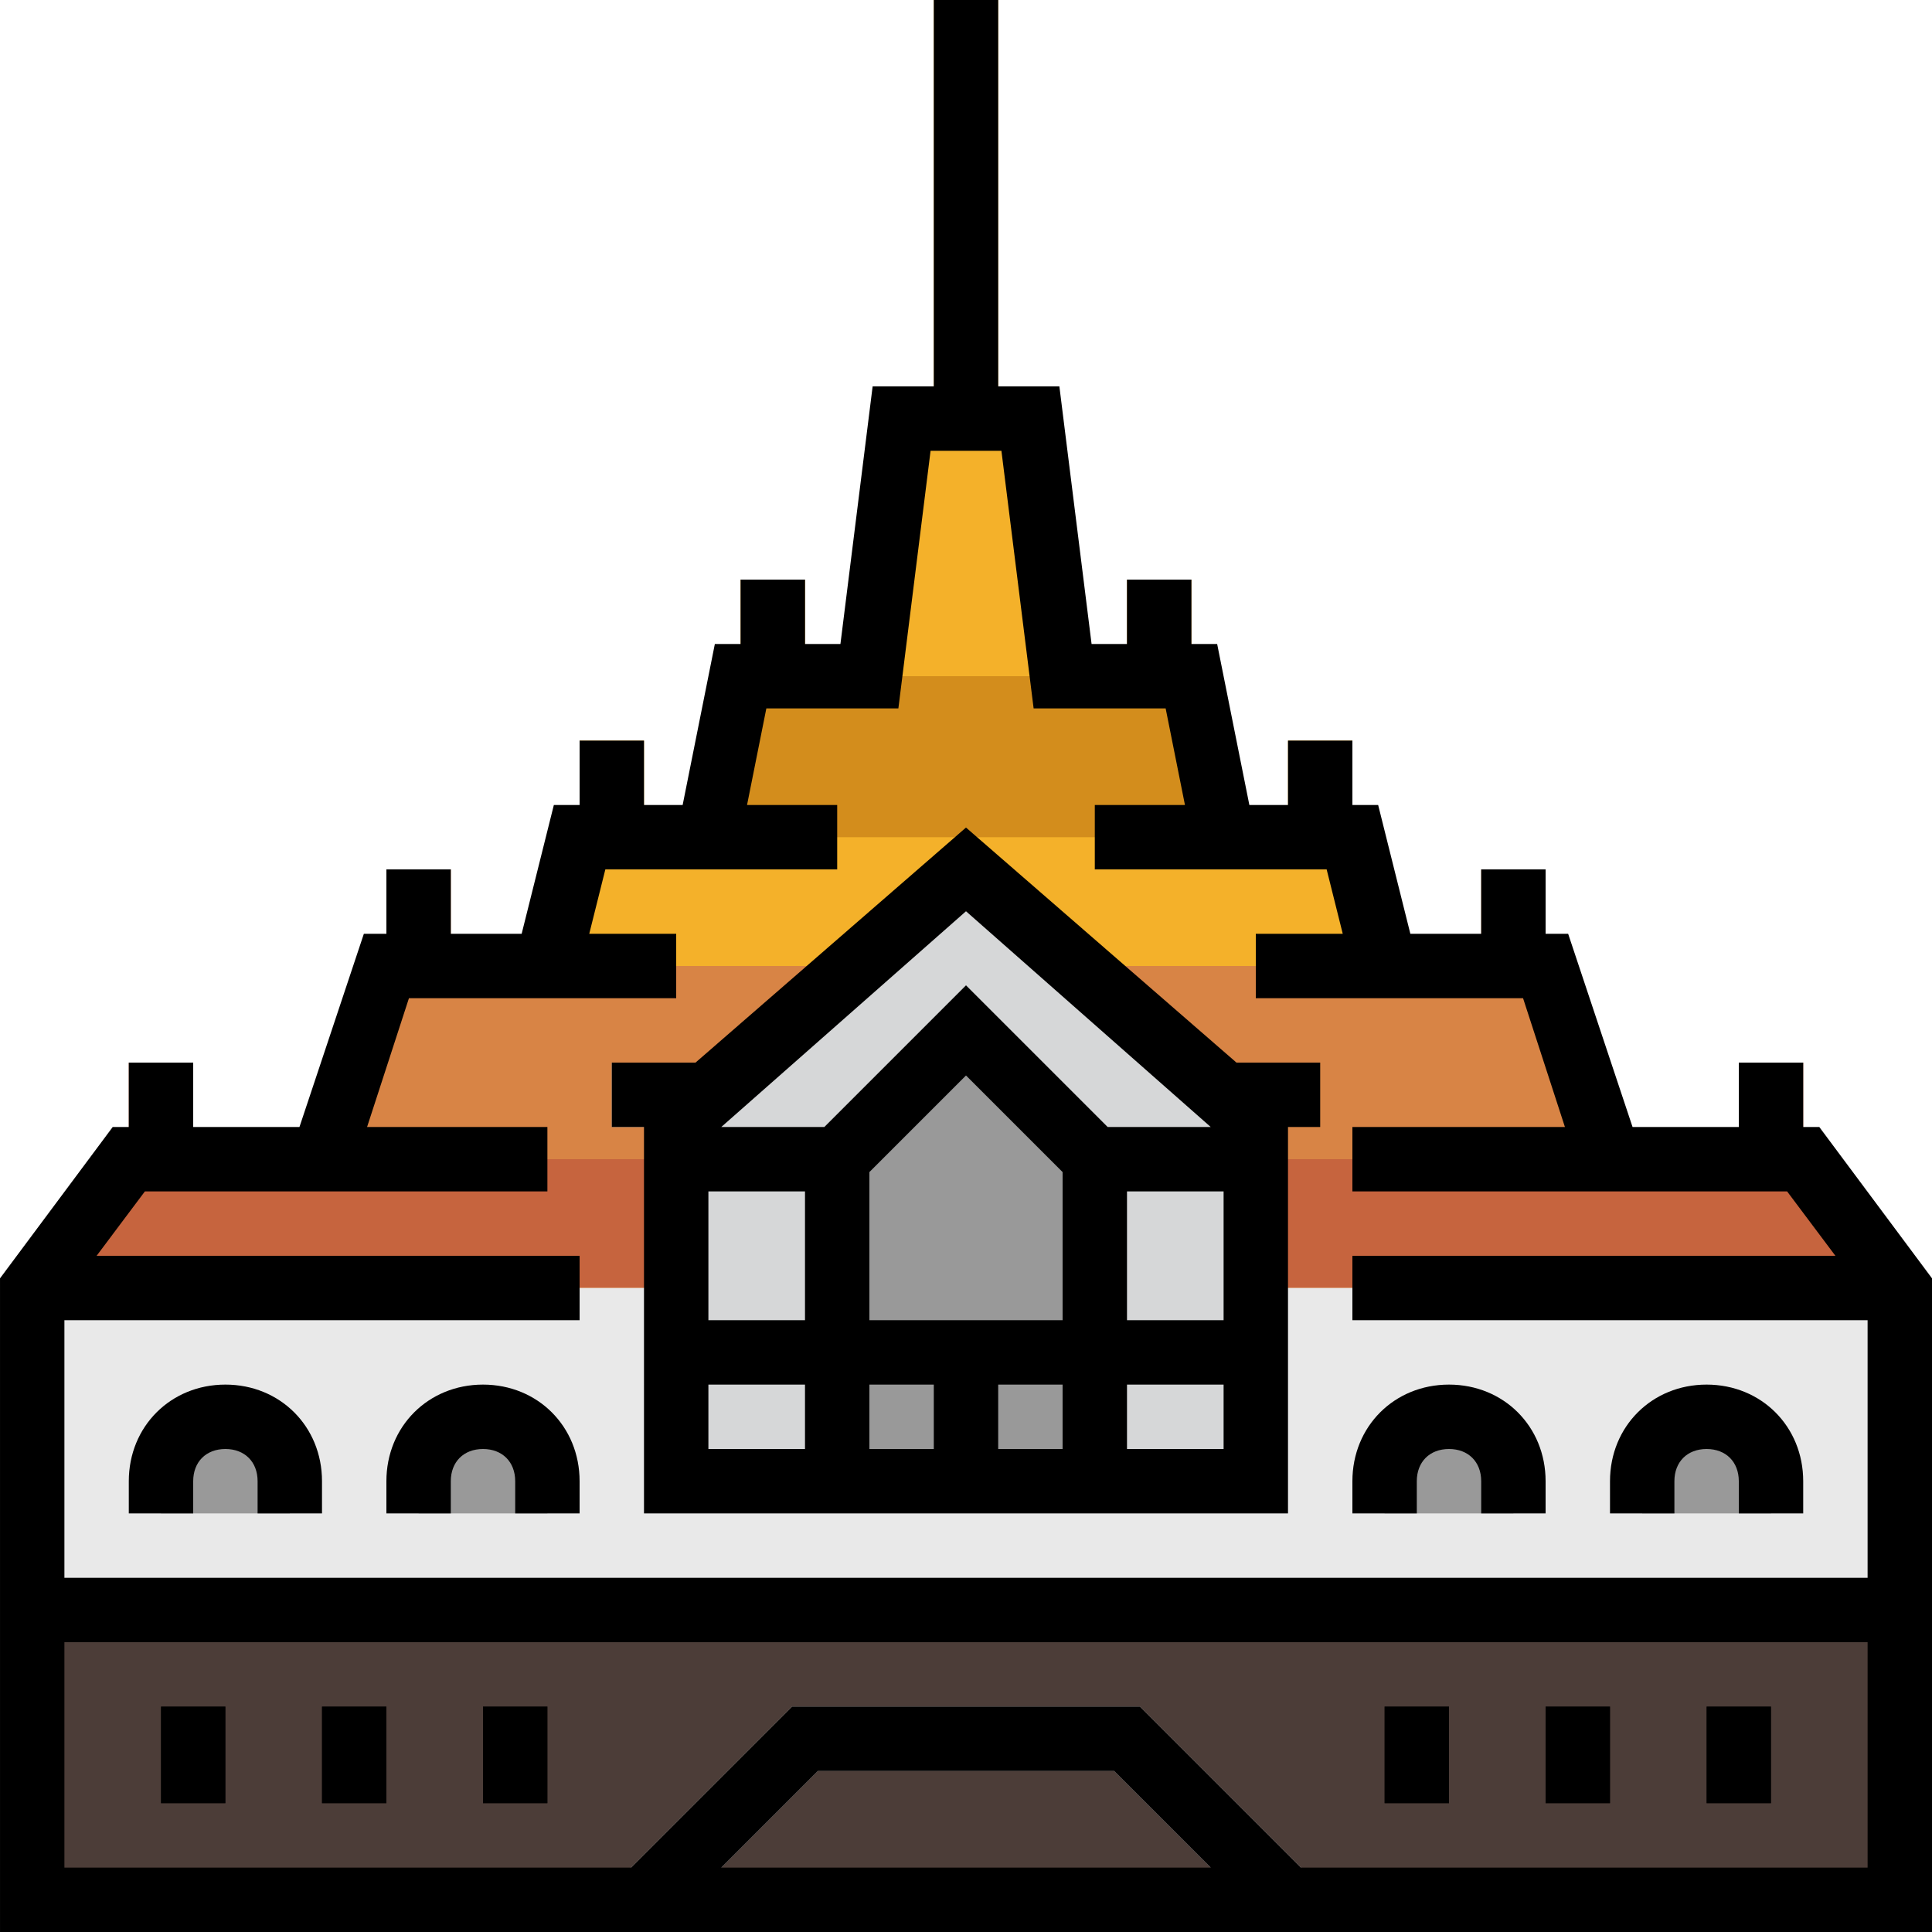 <svg height="480pt" viewBox="0 0 480 480" width="480pt" xmlns="http://www.w3.org/2000/svg"><path d="m448 288h-48l-16-48h-40l-8-32h-32l-8-40h-32l-8-64h-32l-8 64h-32l-8 40h-32l-8 32h-40l-16 48h-48l-24 32h464zm0 0" fill="#f4b12a"/><path d="m304 208h-128l8-40h112zm0 0" fill="#d38d1c"/><path d="m32 288h416l24 32h-464zm0 0" fill="#c6643e"/><path d="m8 320h464v80h-464zm0 0" fill="#e9e9e9"/><path d="m8 400h464v72h-464zm0 0" fill="#4c3d38"/><path d="m384 240h-288l-16 48h320zm0 0" fill="#d88445"/><path d="m232 0h16v104h-16zm0 0" fill="#f4b12a"/><path d="m184 144h16v24h-16zm0 0" fill="#d38d1c"/><path d="m144 184h16v24h-16zm0 0" fill="#f4b12a"/><g fill="#261d1d"><path d="m40 424h16v24h-16zm0 0"/><path d="m80 424h16v24h-16zm0 0"/><path d="m120 424h16v24h-16zm0 0"/><path d="m344 424h16v24h-16zm0 0"/><path d="m384 424h16v24h-16zm0 0"/><path d="m424 424h16v24h-16zm0 0"/></g><path d="m280 144h16v24h-16zm0 0" fill="#d38d1c"/><path d="m320 184h16v24h-16zm0 0" fill="#f4b12a"/><path d="m368 216h16v24h-16zm0 0" fill="#d88445"/><path d="m312 272v96h-144v-96l72-64zm0 0" fill="#d6d7d8"/><path d="m120 352c-8.801 0-16 7.199-16 16v8h32v-8c0-8.801-7.199-16-16-16zm0 0" fill="#999"/><path d="m56 352c-8.801 0-16 7.199-16 16v8h32v-8c0-8.801-7.199-16-16-16zm0 0" fill="#999"/><path d="m424 352c-8.801 0-16 7.199-16 16v8h32v-8c0-8.801-7.199-16-16-16zm0 0" fill="#999"/><path d="m360 352c-8.801 0-16 7.199-16 16v8h32v-8c0-8.801-7.199-16-16-16zm0 0" fill="#999"/><path d="m171.199 472 32-32h73.602l32 32h22.398l-48-48h-86.398l-48 48zm0 0" fill="#d6d7d8"/><path d="m96 216h16v24h-16zm0 0" fill="#d88445"/><path d="m432 264h16v24h-16zm0 0" fill="#c6643e"/><path d="m32 264h16v24h-16zm0 0" fill="#c6643e"/><path d="m240 256-32 32v80h64v-80zm0 0" fill="#999"/><path d="m152 264h32v16h-32zm0 0" fill="#d6d7d8"/><path d="m288 264h32v16h-32zm0 0" fill="#d6d7d8"/><path d="m452 280h-4v-16h-16v16h-26.398l-16-48h-5.602v-16h-16v16h-17.602l-8-32h-6.398v-16h-16v16h-9.602l-8-40h-6.398v-16h-16v16h-8.801l-8-64h-15.199v-96h-16v96h-15.199l-8 64h-8.801v-16h-16v16h-6.398l-8 40h-9.602v-16h-16v16h-6.398l-8 32h-17.602v-16h-16v16h-5.602l-16 48h-26.398v-16h-16v16h-4l-28 37.602v162.398h480v-162.398zm-416 16h100v-16h-44.801l10.402-32h66.398v-16h-21.602l4-16h57.602v-16h-22.398l4.797-24h32.801l8-64h17.602l8 64h32.801l4.797 24h-22.398v16h57.602l4 16h-21.602v16h66.398l10.402 32h-52.801v16h108l12 16h-120v16h128v64h-448v-64h128v-16h-120zm143.199 168 24-24h73.602l24 24zm144 0-40-40h-86.398l-40 40h-140.801v-56h448v56zm0 0"/><path d="m120 344c-13.602 0-24 10.398-24 24v8h16v-8c0-4.801 3.199-8 8-8s8 3.199 8 8v8h16v-8c0-13.602-10.398-24-24-24zm0 0"/><path d="m40 424h16v24h-16zm0 0"/><path d="m80 424h16v24h-16zm0 0"/><path d="m120 424h16v24h-16zm0 0"/><path d="m344 424h16v24h-16zm0 0"/><path d="m384 424h16v24h-16zm0 0"/><path d="m424 424h16v24h-16zm0 0"/><path d="m160 376h160v-96h8v-16h-20.801l-67.199-58.398-67.199 58.398h-20.801v16h8zm120-80h24v32h-24zm-16 32h-48v-36.801l24-24 24 24zm-32 32h-16v-16h16zm16-16h16v16h-16zm-48-16h-24v-32h24zm-24 16h24v16h-24zm104 16v-16h24v16zm-40-133.602 60.801 53.602h-25.602l-35.199-35.199-35.199 35.199h-25.602zm0 0"/><path d="m56 344c-13.602 0-24 10.398-24 24v8h16v-8c0-4.801 3.199-8 8-8s8 3.199 8 8v8h16v-8c0-13.602-10.398-24-24-24zm0 0"/><path d="m416 368c0-4.801 3.199-8 8-8s8 3.199 8 8v8h16v-8c0-13.602-10.398-24-24-24s-24 10.398-24 24v8h16zm0 0"/><path d="m352 368c0-4.801 3.199-8 8-8s8 3.199 8 8v8h16v-8c0-13.602-10.398-24-24-24s-24 10.398-24 24v8h16zm0 0"/></svg>